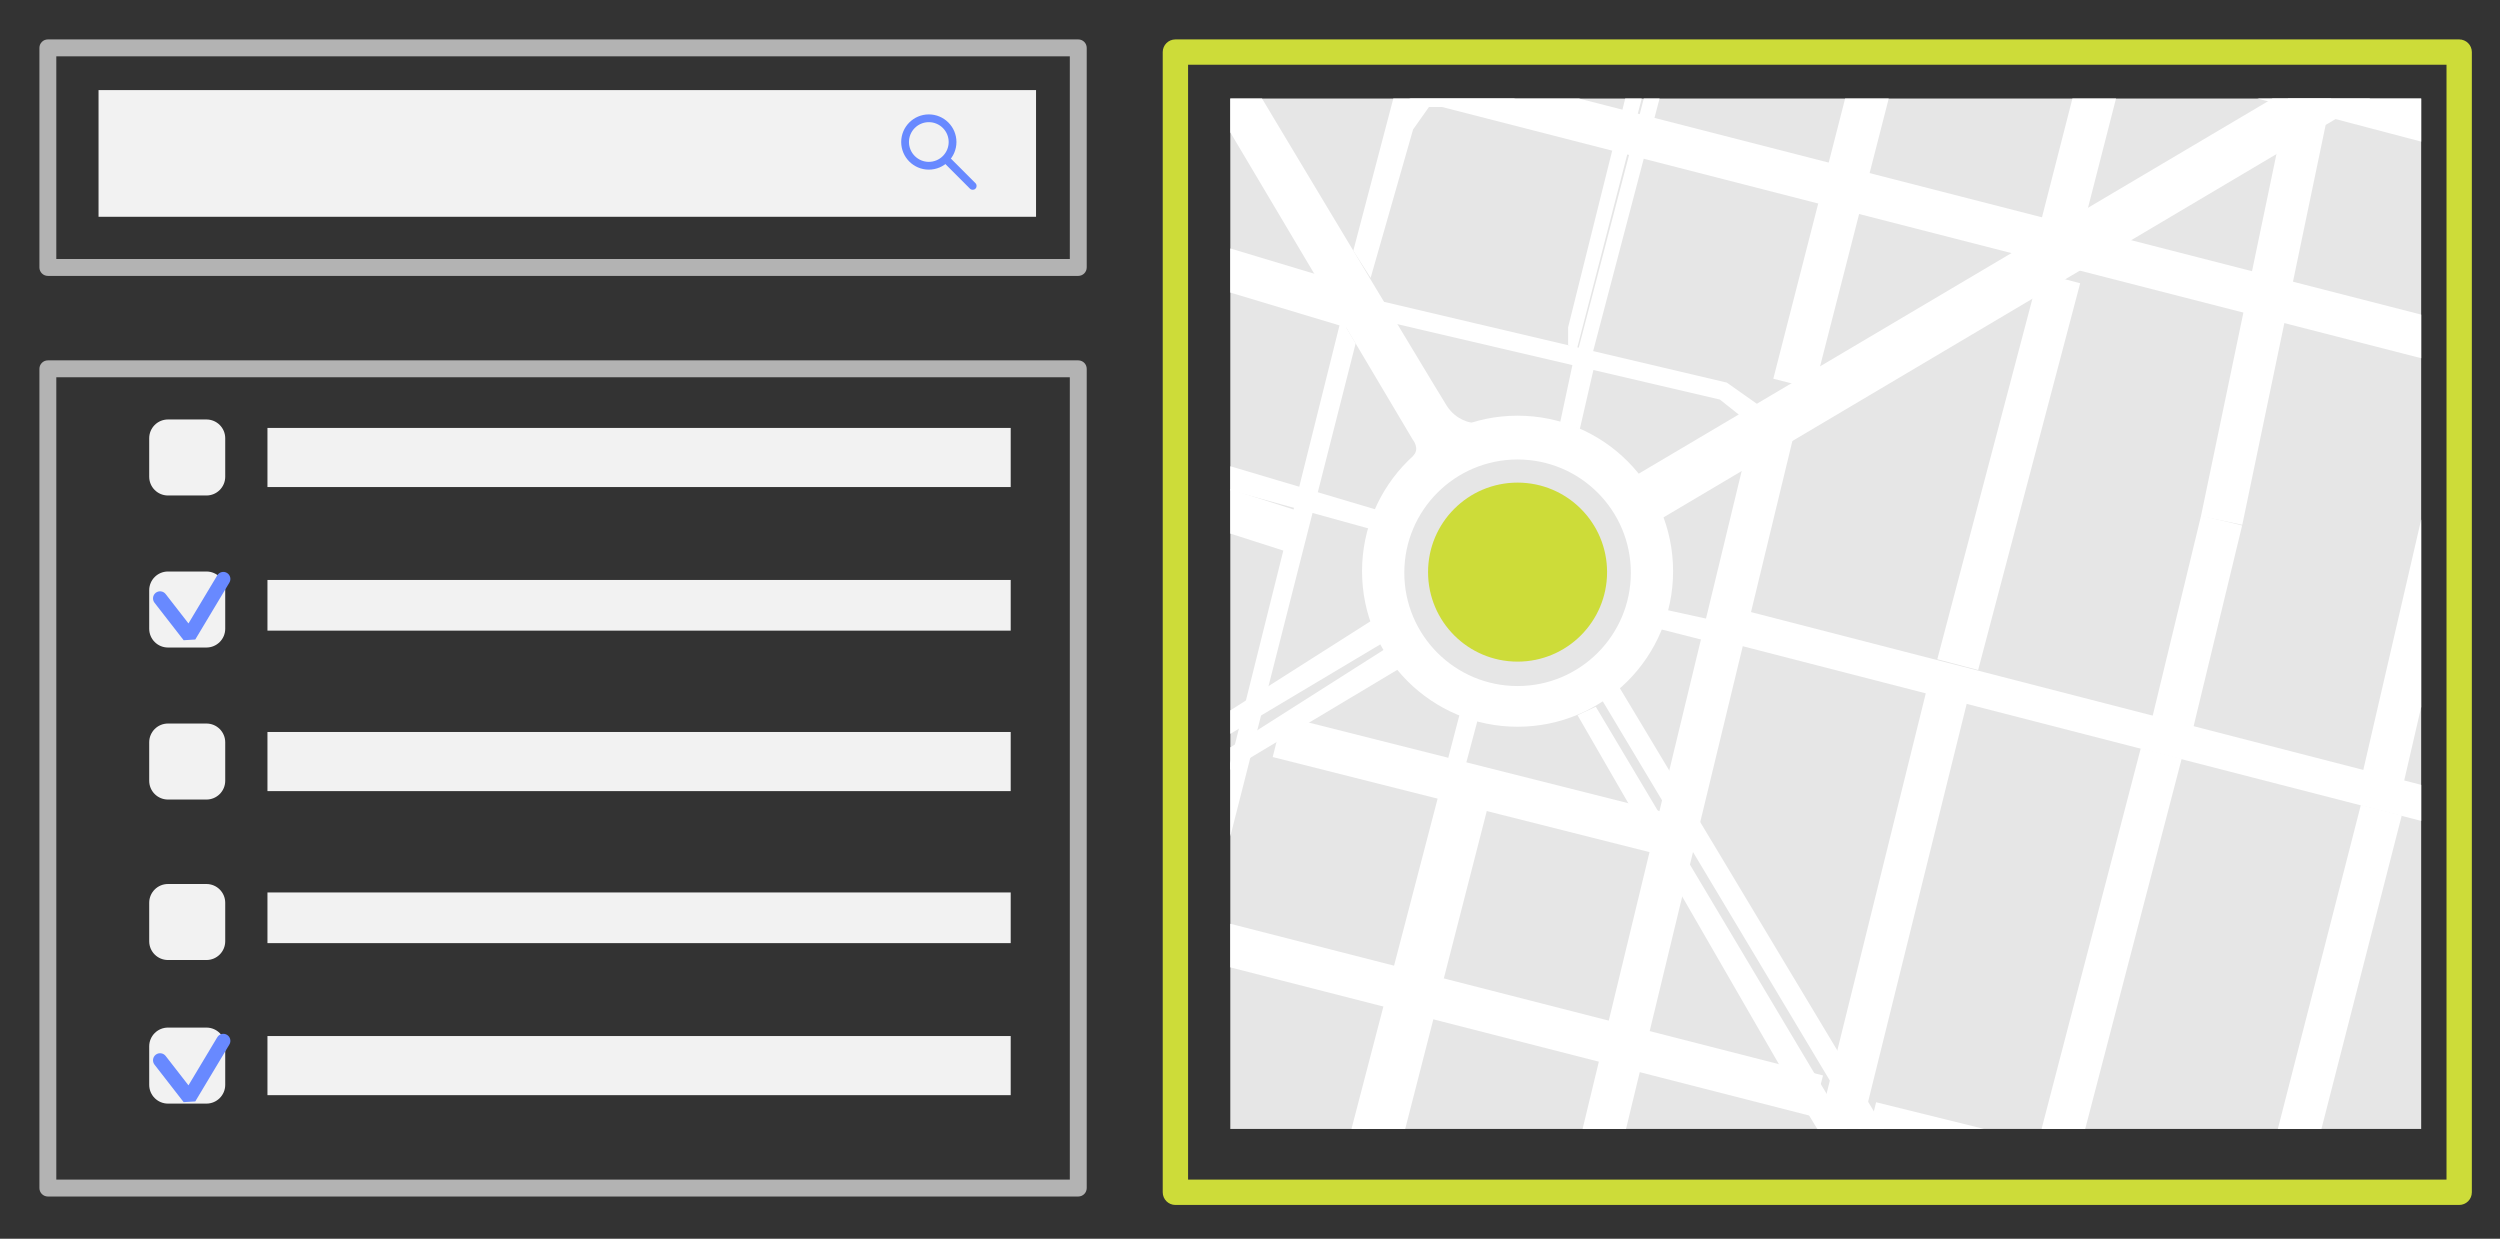 <?xml version="1.0" encoding="utf-8"?>
<!-- Generator: Adobe Illustrator 15.0.0, SVG Export Plug-In . SVG Version: 6.00 Build 0)  -->
<!DOCTYPE svg PUBLIC "-//W3C//DTD SVG 1.1//EN" "http://www.w3.org/Graphics/SVG/1.1/DTD/svg11.dtd">
<svg version="1.1" id="Layer_1" xmlns="http://www.w3.org/2000/svg" xmlns:xlink="http://www.w3.org/1999/xlink" x="0px" y="0px"
	 width="296px" height="146.667px" viewBox="0 0 296 146.667" enable-background="new 0 0 296 146.667" xml:space="preserve">
<rect x="0" y="0" width="296" height="146.667" fill="#333333" stroke="none"/>
<g>
	<path fill="#CDDC39" d="M291.167,142.667h-152c-0.829,0-1.5-0.672-1.5-1.5v-135c0-0.829,0.671-1.5,1.5-1.5h152
		c0.828,0,1.5,0.671,1.5,1.5v135C292.667,141.995,291.995,142.667,291.167,142.667z M140.667,139.667h149v-132h-149V139.667z"/>
</g>
<g>
	<path fill="#B3B3B3" d="M127.667,32.667h-122c-0.552,0-1-0.448-1-1v-26c0-0.552,0.448-1,1-1h122c0.552,0,1,0.448,1,1v26
		C128.667,32.219,128.219,32.667,127.667,32.667z M6.667,30.667h120v-24h-120V30.667z"/>
</g>
<g>
	<path fill="#B3B3B3" d="M127.667,141.667h-122c-0.552,0-1-0.447-1-1v-97c0-0.552,0.448-1,1-1h122c0.552,0,1,0.448,1,1v97
		C128.667,141.219,128.219,141.667,127.667,141.667z M6.667,139.667h120v-95h-120V139.667z"/>
</g>
<g>
	<defs>
		<rect id="SVGID_1_" x="145.667" y="11.667" width="141" height="122"/>
	</defs>
	<clipPath id="SVGID_2_">
		<use xlink:href="#SVGID_1_"  overflow="visible"/>
	</clipPath>
	<rect x="136.667" y="-8.333" clip-path="url(#SVGID_2_)" fill="#E6E6E6" width="162" height="164"/>
	<polygon clip-path="url(#SVGID_2_)" fill="#FFFFFF" points="196.333,61.627 355.667,-32.806 355.667,-39.578 193.522,56.379 	"/>
	<polygon clip-path="url(#SVGID_2_)" fill="#FFFFFF" points="196.667,74.513 203.018,76.133 203.696,73.615 196.667,72.078 	"/>
	<path clip-path="url(#SVGID_2_)" fill="#FFFFFF" d="M161.266,67.633c0,10.169,8.244,18.413,18.414,18.413
		c10.172,0,18.414-8.244,18.414-18.413c0-10.172-8.242-18.416-18.414-18.416C169.51,49.217,161.266,57.461,161.266,67.633z
		 M193.092,67.815c0,7.407-6.006,13.412-13.412,13.412c-7.408,0-13.41-6.005-13.41-13.412c0-7.409,6.002-13.411,13.41-13.411
		C187.086,54.404,193.092,60.406,193.092,67.815z"/>
	<circle clip-path="url(#SVGID_2_)" fill="#CDDC39" cx="179.68" cy="67.739" r="10.598"/>
	<polygon clip-path="url(#SVGID_2_)" fill="#FFFFFF" points="187.049,50.807 188.77,43.325 186.227,42.973 184.725,50.002 	"/>
	<polygon clip-path="url(#SVGID_2_)" fill="#FFFFFF" points="165.168,38.317 203.645,47.312 206.03,49.217 208.192,47.938 
		204.454,45.3 163.577,35.67 	"/>
	<path clip-path="url(#SVGID_2_)" fill="#FFFFFF" d="M174.231,50.038c0,0-1.762-0.186-2.928-1.984
		c-1.164-1.8-32.174-53.553-32.174-53.553l0.693,11.324l27.461,46.25c0,0,0.893,1.062,0,1.939L174.231,50.038z"/>
	<polygon clip-path="url(#SVGID_2_)" fill="#FFFFFF" points="163.624,60.543 141.667,54.014 141.667,56.941 163.225,62.898 	"/>
	<polygon clip-path="url(#SVGID_2_)" fill="#FFFFFF" points="137.667,89.2 163.428,72.819 164.995,75.358 137.667,91.658 	"/>
	<polygon clip-path="url(#SVGID_2_)" fill="#FFFFFF" points="137.667,93.579 164.295,76.646 165.77,79.11 137.667,95.924 	"/>
	<polygon clip-path="url(#SVGID_2_)" fill="#FFFFFF" points="139.874,121.819 160.508,40.666 158.786,37.762 139.823,113.776 	"/>
	<polygon clip-path="url(#SVGID_2_)" fill="#FFFFFF" points="154.795,153.667 173.317,82.667 175.645,82.667 156.68,153.667 	"/>
	<polygon clip-path="url(#SVGID_2_)" fill="#FFFFFF" points="227.29,153.667 212.792,129.753 186.78,84.68 188.942,83.675 
		230.678,153.667 	"/>
	<polygon clip-path="url(#SVGID_2_)" fill="#FFFFFF" points="191.75,81.411 189.645,82.827 232.053,153.667 235.125,153.667 	"/>
	<polygon clip-path="url(#SVGID_2_)" fill="#FFFFFF" points="204.86,76.133 356.147,115.082 356.198,110.848 205.784,72.078 	"/>
	<polygon clip-path="url(#SVGID_2_)" fill="#FFFFFF" points="355.667,105.203 296.772,2.158 295.405,3.043 337.397,76.311 
		293.737,4.086 291.956,5.147 354.946,110.596 355.667,110.848 	"/>
	<polygon clip-path="url(#SVGID_2_)" fill="#FFFFFF" points="185.667,40.857 185.667,38.739 210.075,-59.052 223.604,-110.908 
		225.713,-109.426 186.68,41.42 	"/>
	<polygon clip-path="url(#SVGID_2_)" fill="#FFFFFF" points="188.483,42.126 186.78,41.703 226.233,-109.351 227.61,-106.666 	"/>
	<path clip-path="url(#SVGID_2_)" fill="#FFFFFF" d="M162.282,32.902l5.027-17.57l1.879-2.665h2.857l18.264,4.293l0.549-2.211
		l-17.223-4.564c0,0-3.283-0.856-1.271-2.548c2.008-1.697,23.814-13.843,23.814-13.843l0.734-2.89l-27.83,15.927l5.148-20.164h0.779
		l20.002,4.552c0,0,1.918-0.181,2.432-2.196l-22.541-5.635l6.031-22.912l12.984-48.5l-2.717-0.752L172.68-17.666l-12.449,47.348"/>
	
		<line clip-path="url(#SVGID_2_)" fill="none" stroke="#FFFFFF" stroke-width="5" stroke-miterlimit="10" x1="151.299" y1="87.209" x2="197.444" y2="98.853"/>
	
		<line clip-path="url(#SVGID_2_)" fill="none" stroke="#FFFFFF" stroke-width="5" stroke-miterlimit="10" x1="158.499" y1="154.309" x2="174.231" y2="92.997"/>
	
		<line clip-path="url(#SVGID_2_)" fill="none" stroke="#FFFFFF" stroke-width="5" stroke-miterlimit="10" x1="139.874" y1="137.799" x2="209.999" y2="155.581"/>
	
		<line clip-path="url(#SVGID_2_)" fill="none" stroke="#FFFFFF" stroke-width="5" stroke-miterlimit="10" x1="184.958" y1="154.309" x2="209.999" y2="50.754"/>
	
		<line clip-path="url(#SVGID_2_)" fill="none" stroke="#FFFFFF" stroke-width="5" stroke-miterlimit="10" x1="139.129" y1="110.282" x2="215.225" y2="129.758"/>
	
		<line clip-path="url(#SVGID_2_)" fill="none" stroke="#FFFFFF" stroke-width="5" stroke-miterlimit="10" x1="212.381" y1="155.581" x2="230.678" y2="81.731"/>
	
		<line clip-path="url(#SVGID_2_)" fill="none" stroke="#FFFFFF" stroke-width="5" stroke-miterlimit="10" x1="221.53" y1="132.933" x2="304.549" y2="153.465"/>
	
		<line clip-path="url(#SVGID_2_)" fill="none" stroke="#FFFFFF" stroke-width="5" stroke-miterlimit="10" x1="266.661" y1="155.581" x2="281.948" y2="95.924"/>
	
		<line clip-path="url(#SVGID_2_)" fill="none" stroke="#FFFFFF" stroke-width="5" stroke-miterlimit="10" x1="239.145" y1="153.465" x2="255.893" y2="89.2"/>
	
		<line clip-path="url(#SVGID_2_)" fill="none" stroke="#FFFFFF" stroke-width="5" stroke-miterlimit="10" x1="294.178" y1="155.581" x2="320.674" y2="51.586"/>
	
		<line clip-path="url(#SVGID_2_)" fill="none" stroke="#FFFFFF" stroke-width="5" stroke-miterlimit="10" x1="139.129" y1="58.455" x2="152.991" y2="62.898"/>
	
		<line clip-path="url(#SVGID_2_)" fill="none" stroke="#FFFFFF" stroke-width="5" stroke-miterlimit="10" x1="160.231" y1="36.411" x2="139.129" y2="30.062"/>
	
		<line clip-path="url(#SVGID_2_)" fill="none" stroke="#FFFFFF" stroke-width="5" stroke-miterlimit="10" x1="139.823" y1="2.158" x2="320.674" y2="48.555"/>
	
		<line clip-path="url(#SVGID_2_)" fill="none" stroke="#FFFFFF" stroke-width="5" stroke-miterlimit="10" x1="212.381" y1="45.461" x2="243.874" y2="-77.394"/>
	
		<line clip-path="url(#SVGID_2_)" fill="none" stroke="#FFFFFF" stroke-width="5" stroke-miterlimit="10" x1="231.795" y1="78.691" x2="243.874" y2="32.902"/>
	
		<line clip-path="url(#SVGID_2_)" fill="none" stroke="#FFFFFF" stroke-width="5" stroke-miterlimit="10" x1="257.137" y1="86.046" x2="263.04" y2="61.627"/>
	
		<line clip-path="url(#SVGID_2_)" fill="none" stroke="#FFFFFF" stroke-width="5" stroke-miterlimit="10" x1="263.04" y1="61.627" x2="277.034" y2="-5.5"/>
	
		<line clip-path="url(#SVGID_2_)" fill="none" stroke="#FFFFFF" stroke-width="5" stroke-miterlimit="10" x1="281.948" y1="93.032" x2="299.401" y2="17.53"/>
	
		<line clip-path="url(#SVGID_2_)" fill="none" stroke="#FFFFFF" stroke-width="5" stroke-miterlimit="10" x1="299.401" y1="17.53" x2="139.129" y2="-24.621"/>
	
		<line clip-path="url(#SVGID_2_)" fill="none" stroke="#FFFFFF" stroke-width="5" stroke-miterlimit="10" x1="243.874" y1="27.59" x2="263.04" y2="-47.197"/>
</g>
<path fill="#F2F2F2" d="M26.667,56.444c0,1.228-0.996,2.223-2.225,2.223h-4.551c-1.229,0-2.225-0.995-2.225-2.223v-4.555
	c0-1.228,0.996-2.223,2.225-2.223h4.551c1.229,0,2.225,0.995,2.225,2.223V56.444z"/>
<path fill="#F2F2F2" d="M26.667,74.444c0,1.228-0.996,2.223-2.225,2.223h-4.551c-1.229,0-2.225-0.995-2.225-2.223v-4.555
	c0-1.228,0.996-2.223,2.225-2.223h4.551c1.229,0,2.225,0.995,2.225,2.223V74.444z"/>
<g>
	<g>
		<path fill="#6889FF" d="M21.743,75.803l-3.451-4.441c-0.282-0.365-0.216-0.891,0.146-1.174c0.365-0.284,0.891-0.218,1.174,0.147
			l2.703,3.479l3.412-5.695c0.238-0.396,0.751-0.523,1.145-0.287c0.396,0.236,0.525,0.75,0.288,1.145l-4.04,6.742L21.743,75.803z"/>
	</g>
</g>
<path fill="#F2F2F2" d="M26.667,92.444c0,1.228-0.996,2.223-2.225,2.223h-4.551c-1.229,0-2.225-0.995-2.225-2.223v-4.555
	c0-1.228,0.996-2.223,2.225-2.223h4.551c1.229,0,2.225,0.995,2.225,2.223V92.444z"/>
<path fill="#F2F2F2" d="M26.667,111.444c0,1.228-0.996,2.223-2.225,2.223h-4.551c-1.229,0-2.225-0.995-2.225-2.223v-4.555
	c0-1.228,0.996-2.223,2.225-2.223h4.551c1.229,0,2.225,0.995,2.225,2.223V111.444z"/>
<path fill="#F2F2F2" d="M26.667,128.444c0,1.228-0.996,2.223-2.225,2.223h-4.551c-1.229,0-2.225-0.995-2.225-2.223v-4.555
	c0-1.228,0.996-2.223,2.225-2.223h4.551c1.229,0,2.225,0.995,2.225,2.223V128.444z"/>
<g>
	<g>
		<path fill="#6889FF" d="M21.743,130.494l-3.451-4.442c-0.282-0.365-0.216-0.89,0.146-1.174c0.365-0.283,0.891-0.217,1.174,0.147
			l2.703,3.479l3.412-5.695c0.238-0.396,0.751-0.523,1.145-0.287c0.396,0.236,0.525,0.75,0.288,1.146l-4.04,6.742L21.743,130.494z"
			/>
	</g>
</g>
<rect x="11.667" y="10.667" fill="#F2F2F2" width="111" height="15"/>
<rect x="31.667" y="50.667" fill="#F2F2F2" width="88" height="7"/>
<rect x="31.667" y="68.667" fill="#F2F2F2" width="88" height="6"/>
<rect x="31.667" y="86.667" fill="#F2F2F2" width="88" height="7"/>
<rect x="31.667" y="105.667" fill="#F2F2F2" width="88" height="6"/>
<rect x="31.667" y="122.667" fill="#F2F2F2" width="88" height="7"/>
<g>
	<g>
		<path fill="#6889FF" d="M109.973,20.085c-1.805,0-3.271-1.468-3.271-3.272c0-1.801,1.467-3.268,3.271-3.268
			c1.803,0,3.27,1.467,3.27,3.268C113.243,18.618,111.776,20.085,109.973,20.085z M109.973,14.464c-1.297,0-2.352,1.054-2.352,2.349
			c0,1.297,1.055,2.351,2.352,2.351c1.295,0,2.35-1.054,2.35-2.351C112.323,15.518,111.268,14.464,109.973,14.464z"/>
	</g>
	<g>
		<path fill="#6889FF" d="M115.17,22.472c-0.119,0-0.236-0.045-0.326-0.134l-3.045-3.048c-0.182-0.181-0.182-0.471,0-0.651
			c0.178-0.18,0.469-0.18,0.65,0l3.045,3.048c0.182,0.18,0.182,0.47,0,0.651C115.407,22.427,115.288,22.472,115.17,22.472z"/>
	</g>
</g>
</svg>
